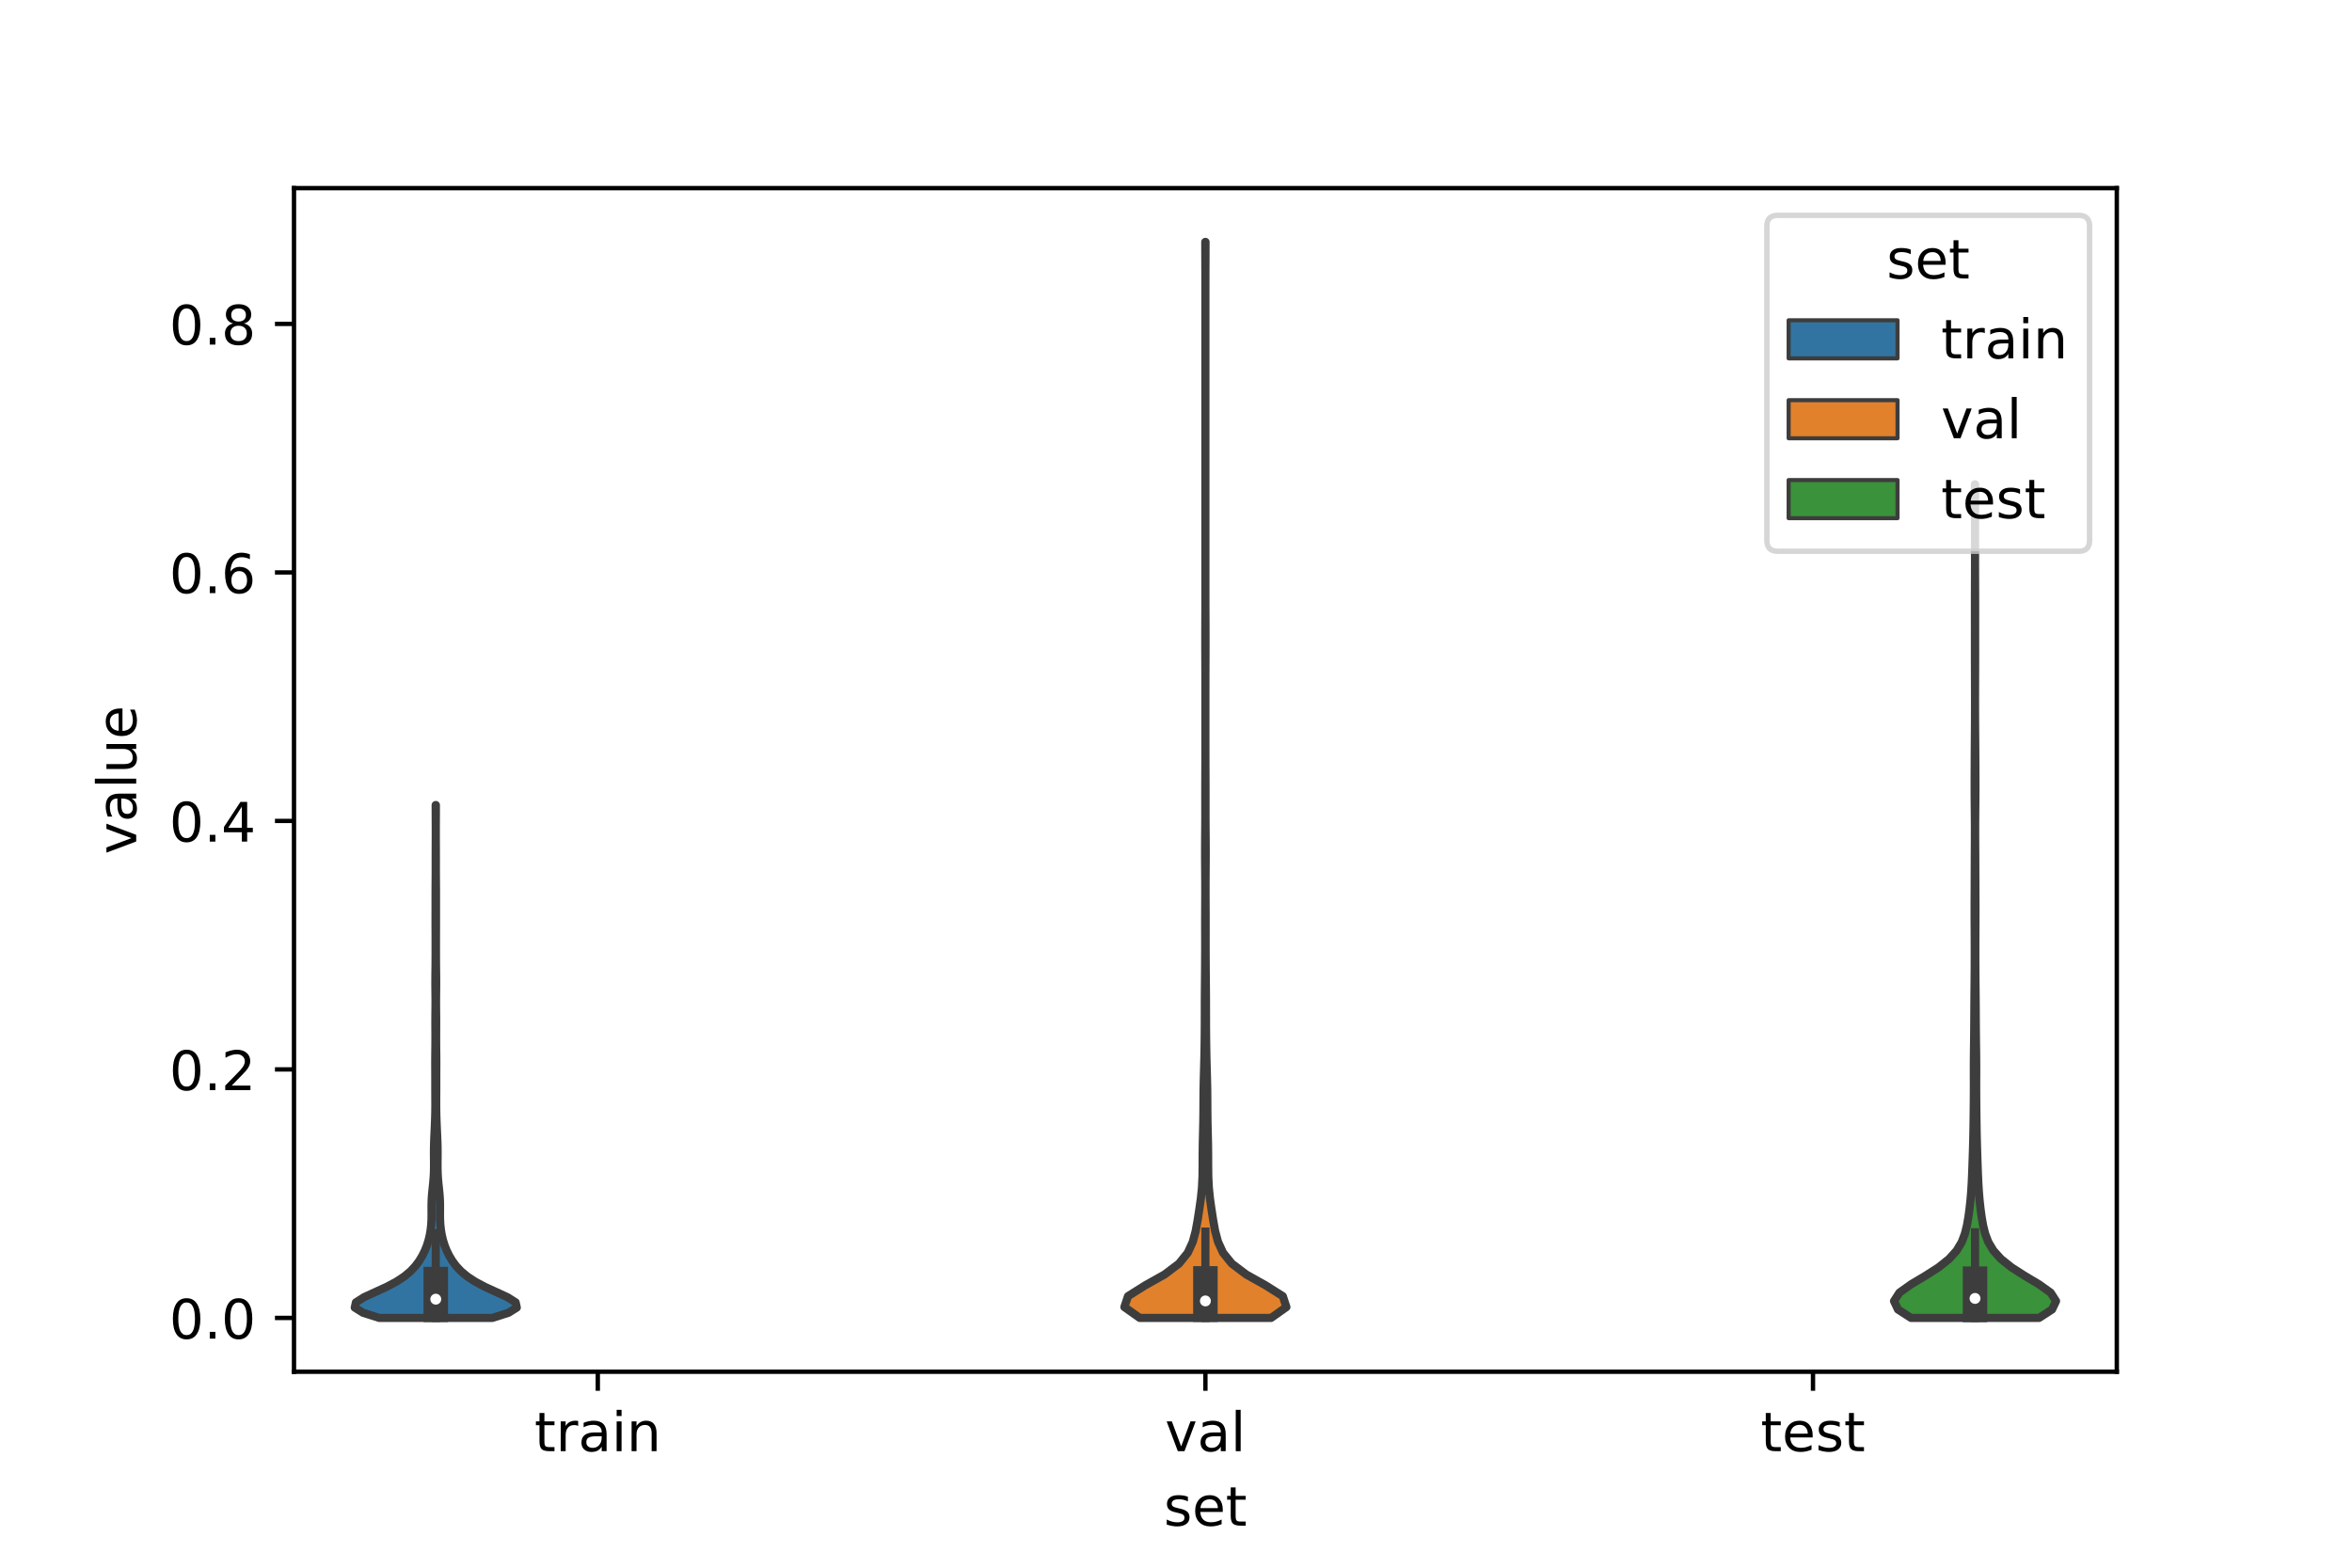 <?xml version="1.0" encoding="utf-8" standalone="no"?>
<!DOCTYPE svg PUBLIC "-//W3C//DTD SVG 1.1//EN"
  "http://www.w3.org/Graphics/SVG/1.1/DTD/svg11.dtd">
<!-- Created with matplotlib (https://matplotlib.org/) -->
<svg height="288pt" version="1.1" viewBox="0 0 432 288" width="432pt" xmlns="http://www.w3.org/2000/svg" xmlns:xlink="http://www.w3.org/1999/xlink">
 <defs>
  <style type="text/css">*{stroke-linecap:butt;stroke-linejoin:round;}</style>
 </defs>
 <g id="figure_1">
  <g id="patch_1">
   <path d="M 0 288 
L 432 288 
L 432 0 
L 0 0 
z
" style="fill:#ffffff;"/>
  </g>
  <g id="axes_1">
   <g id="patch_2">
    <path d="M 54 252 
L 388.8 252 
L 388.8 34.56 
L 54 34.56 
z
" style="fill:#ffffff;"/>
   </g>
   <g id="PolyCollection_1">
    <defs>
     <path d="M 90.428 -45.885 
L 69.652 -45.885 
L 66.668 -46.837 
L 65.16 -47.788 
L 65.373 -48.74 
L 66.869 -49.692 
L 68.941 -50.644 
L 71.016 -51.595 
L 72.808 -52.547 
L 74.255 -53.499 
L 75.395 -54.45 
L 76.289 -55.402 
L 76.997 -56.354 
L 77.569 -57.306 
L 78.037 -58.257 
L 78.416 -59.209 
L 78.713 -60.161 
L 78.937 -61.113 
L 79.097 -62.064 
L 79.2 -63.016 
L 79.252 -63.968 
L 79.263 -64.92 
L 79.256 -65.871 
L 79.258 -66.823 
L 79.291 -67.775 
L 79.361 -68.726 
L 79.458 -69.678 
L 79.558 -70.63 
L 79.64 -71.582 
L 79.693 -72.533 
L 79.716 -73.485 
L 79.716 -74.437 
L 79.706 -75.389 
L 79.702 -76.34 
L 79.711 -77.292 
L 79.737 -78.244 
L 79.775 -79.196 
L 79.819 -80.147 
L 79.862 -81.099 
L 79.901 -82.051 
L 79.932 -83.002 
L 79.952 -83.954 
L 79.961 -84.906 
L 79.96 -85.858 
L 79.955 -86.809 
L 79.951 -87.761 
L 79.951 -88.713 
L 79.952 -89.665 
L 79.95 -90.616 
L 79.946 -91.568 
L 79.942 -92.52 
L 79.944 -93.472 
L 79.952 -94.423 
L 79.963 -95.375 
L 79.972 -96.327 
L 79.975 -97.278 
L 79.973 -98.23 
L 79.968 -99.182 
L 79.965 -100.134 
L 79.968 -101.085 
L 79.977 -102.037 
L 79.987 -102.989 
L 79.992 -103.941 
L 79.987 -104.892 
L 79.976 -105.844 
L 79.967 -106.796 
L 79.965 -107.747 
L 79.972 -108.699 
L 79.983 -109.651 
L 79.994 -110.603 
L 80.001 -111.554 
L 80.004 -112.506 
L 80.006 -113.458 
L 80.007 -114.41 
L 80.006 -115.361 
L 80.004 -116.313 
L 80 -117.265 
L 79.997 -118.217 
L 79.997 -119.168 
L 79.999 -120.12 
L 80.001 -121.072 
L 80.001 -122.023 
L 80 -122.975 
L 80 -123.927 
L 80.004 -124.879 
L 80.011 -125.83 
L 80.018 -126.782 
L 80.023 -127.734 
L 80.024 -128.686 
L 80.023 -129.637 
L 80.023 -130.589 
L 80.025 -131.541 
L 80.028 -132.493 
L 80.032 -133.444 
L 80.036 -134.396 
L 80.037 -135.348 
L 80.035 -136.299 
L 80.031 -137.251 
L 80.026 -138.203 
L 80.023 -139.155 
L 80.022 -140.106 
L 80.058 -140.106 
L 80.058 -140.106 
L 80.057 -139.155 
L 80.054 -138.203 
L 80.049 -137.251 
L 80.045 -136.299 
L 80.043 -135.348 
L 80.044 -134.396 
L 80.047 -133.444 
L 80.052 -132.493 
L 80.055 -131.541 
L 80.057 -130.589 
L 80.057 -129.637 
L 80.056 -128.686 
L 80.057 -127.734 
L 80.062 -126.782 
L 80.069 -125.83 
L 80.076 -124.879 
L 80.08 -123.927 
L 80.08 -122.975 
L 80.079 -122.023 
L 80.079 -121.072 
L 80.081 -120.12 
L 80.083 -119.168 
L 80.083 -118.217 
L 80.08 -117.265 
L 80.076 -116.313 
L 80.074 -115.361 
L 80.073 -114.41 
L 80.074 -113.458 
L 80.076 -112.506 
L 80.079 -111.554 
L 80.086 -110.603 
L 80.097 -109.651 
L 80.108 -108.699 
L 80.115 -107.747 
L 80.113 -106.796 
L 80.104 -105.844 
L 80.093 -104.892 
L 80.088 -103.941 
L 80.093 -102.989 
L 80.103 -102.037 
L 80.112 -101.085 
L 80.115 -100.134 
L 80.112 -99.182 
L 80.107 -98.23 
L 80.105 -97.278 
L 80.108 -96.327 
L 80.117 -95.375 
L 80.128 -94.423 
L 80.136 -93.472 
L 80.138 -92.52 
L 80.134 -91.568 
L 80.13 -90.616 
L 80.128 -89.665 
L 80.129 -88.713 
L 80.129 -87.761 
L 80.125 -86.809 
L 80.12 -85.858 
L 80.119 -84.906 
L 80.128 -83.954 
L 80.148 -83.002 
L 80.179 -82.051 
L 80.218 -81.099 
L 80.261 -80.147 
L 80.305 -79.196 
L 80.343 -78.244 
L 80.369 -77.292 
L 80.378 -76.34 
L 80.374 -75.389 
L 80.364 -74.437 
L 80.364 -73.485 
L 80.387 -72.533 
L 80.44 -71.582 
L 80.522 -70.63 
L 80.622 -69.678 
L 80.719 -68.726 
L 80.789 -67.775 
L 80.822 -66.823 
L 80.824 -65.871 
L 80.817 -64.92 
L 80.828 -63.968 
L 80.88 -63.016 
L 80.983 -62.064 
L 81.143 -61.113 
L 81.367 -60.161 
L 81.664 -59.209 
L 82.043 -58.257 
L 82.511 -57.306 
L 83.083 -56.354 
L 83.791 -55.402 
L 84.685 -54.45 
L 85.825 -53.499 
L 87.272 -52.547 
L 89.064 -51.595 
L 91.139 -50.644 
L 93.211 -49.692 
L 94.707 -48.74 
L 94.92 -47.788 
L 93.412 -46.837 
L 90.428 -45.885 
z
" id="m160f327982" style="stroke:#3d3d3d;stroke-width:1.5;"/>
    </defs>
    <g clip-path="url(#p0ba0ae73ec)">
     <use style="fill:#3274a1;stroke:#3d3d3d;stroke-width:1.5;" x="0" xlink:href="#m160f327982" y="288"/>
    </g>
   </g>
   <g id="PolyCollection_2">
    <defs>
     <path d="M 233.462 -45.884 
L 209.338 -45.884 
L 206.52 -47.88 
L 207.18 -49.877 
L 210.351 -51.874 
L 213.908 -53.87 
L 216.553 -55.867 
L 218.164 -57.864 
L 219.081 -59.86 
L 219.616 -61.857 
L 219.975 -63.854 
L 220.284 -65.851 
L 220.566 -67.847 
L 220.77 -69.844 
L 220.868 -71.841 
L 220.892 -73.837 
L 220.896 -75.834 
L 220.919 -77.831 
L 220.965 -79.827 
L 221.012 -81.824 
L 221.037 -83.821 
L 221.045 -85.818 
L 221.062 -87.814 
L 221.105 -89.811 
L 221.161 -91.808 
L 221.212 -93.804 
L 221.249 -95.801 
L 221.274 -97.798 
L 221.288 -99.794 
L 221.291 -101.791 
L 221.293 -103.788 
L 221.304 -105.784 
L 221.322 -107.781 
L 221.339 -109.778 
L 221.351 -111.775 
L 221.358 -113.771 
L 221.358 -115.768 
L 221.355 -117.765 
L 221.356 -119.761 
L 221.365 -121.758 
L 221.373 -123.755 
L 221.372 -125.751 
L 221.36 -127.748 
L 221.346 -129.745 
L 221.342 -131.741 
L 221.351 -133.738 
L 221.368 -135.735 
L 221.379 -137.732 
L 221.38 -139.728 
L 221.377 -141.725 
L 221.379 -143.722 
L 221.387 -145.718 
L 221.394 -147.715 
L 221.398 -149.712 
L 221.4 -151.708 
L 221.4 -153.705 
L 221.4 -155.702 
L 221.4 -157.699 
L 221.4 -159.695 
L 221.399 -161.692 
L 221.397 -163.689 
L 221.392 -165.685 
L 221.384 -167.682 
L 221.378 -169.679 
L 221.379 -171.675 
L 221.386 -173.672 
L 221.394 -175.669 
L 221.398 -177.665 
L 221.4 -179.662 
L 221.4 -181.659 
L 221.4 -183.656 
L 221.4 -185.652 
L 221.4 -187.649 
L 221.4 -189.646 
L 221.4 -191.642 
L 221.4 -193.639 
L 221.4 -195.636 
L 221.4 -197.632 
L 221.4 -199.629 
L 221.4 -201.626 
L 221.4 -203.622 
L 221.4 -205.619 
L 221.4 -207.616 
L 221.4 -209.613 
L 221.4 -211.609 
L 221.4 -213.606 
L 221.4 -215.603 
L 221.4 -217.599 
L 221.4 -219.596 
L 221.4 -221.593 
L 221.4 -223.589 
L 221.4 -225.586 
L 221.4 -227.583 
L 221.4 -229.58 
L 221.4 -231.576 
L 221.4 -233.573 
L 221.399 -235.57 
L 221.396 -237.566 
L 221.389 -239.563 
L 221.381 -241.56 
L 221.378 -243.556 
L 221.422 -243.556 
L 221.422 -243.556 
L 221.419 -241.56 
L 221.411 -239.563 
L 221.404 -237.566 
L 221.401 -235.57 
L 221.4 -233.573 
L 221.4 -231.576 
L 221.4 -229.58 
L 221.4 -227.583 
L 221.4 -225.586 
L 221.4 -223.589 
L 221.4 -221.593 
L 221.4 -219.596 
L 221.4 -217.599 
L 221.4 -215.603 
L 221.4 -213.606 
L 221.4 -211.609 
L 221.4 -209.613 
L 221.4 -207.616 
L 221.4 -205.619 
L 221.4 -203.622 
L 221.4 -201.626 
L 221.4 -199.629 
L 221.4 -197.632 
L 221.4 -195.636 
L 221.4 -193.639 
L 221.4 -191.642 
L 221.4 -189.646 
L 221.4 -187.649 
L 221.4 -185.652 
L 221.4 -183.656 
L 221.4 -181.659 
L 221.4 -179.662 
L 221.402 -177.665 
L 221.406 -175.669 
L 221.414 -173.672 
L 221.421 -171.675 
L 221.422 -169.679 
L 221.416 -167.682 
L 221.408 -165.685 
L 221.403 -163.689 
L 221.401 -161.692 
L 221.4 -159.695 
L 221.4 -157.699 
L 221.4 -155.702 
L 221.4 -153.705 
L 221.4 -151.708 
L 221.402 -149.712 
L 221.406 -147.715 
L 221.413 -145.718 
L 221.421 -143.722 
L 221.423 -141.725 
L 221.42 -139.728 
L 221.421 -137.732 
L 221.432 -135.735 
L 221.449 -133.738 
L 221.458 -131.741 
L 221.454 -129.745 
L 221.44 -127.748 
L 221.428 -125.751 
L 221.427 -123.755 
L 221.435 -121.758 
L 221.444 -119.761 
L 221.445 -117.765 
L 221.442 -115.768 
L 221.442 -113.771 
L 221.449 -111.775 
L 221.461 -109.778 
L 221.478 -107.781 
L 221.496 -105.784 
L 221.507 -103.788 
L 221.509 -101.791 
L 221.512 -99.794 
L 221.526 -97.798 
L 221.551 -95.801 
L 221.588 -93.804 
L 221.639 -91.808 
L 221.695 -89.811 
L 221.738 -87.814 
L 221.755 -85.818 
L 221.763 -83.821 
L 221.788 -81.824 
L 221.835 -79.827 
L 221.881 -77.831 
L 221.904 -75.834 
L 221.908 -73.837 
L 221.932 -71.841 
L 222.03 -69.844 
L 222.234 -67.847 
L 222.516 -65.851 
L 222.825 -63.854 
L 223.184 -61.857 
L 223.719 -59.86 
L 224.636 -57.864 
L 226.247 -55.867 
L 228.892 -53.87 
L 232.449 -51.874 
L 235.62 -49.877 
L 236.28 -47.88 
L 233.462 -45.884 
z
" id="m9409fde050" style="stroke:#3d3d3d;stroke-width:1.5;"/>
    </defs>
    <g clip-path="url(#p0ba0ae73ec)">
     <use style="fill:#e1812c;stroke:#3d3d3d;stroke-width:1.5;" x="0" xlink:href="#m9409fde050" y="288"/>
    </g>
   </g>
   <g id="PolyCollection_3">
    <defs>
     <path d="M 374.518 -45.885 
L 351.002 -45.885 
L 348.613 -47.432 
L 347.88 -48.979 
L 348.869 -50.526 
L 351.039 -52.072 
L 353.635 -53.619 
L 356.055 -55.166 
L 357.993 -56.713 
L 359.387 -58.26 
L 360.312 -59.807 
L 360.899 -61.354 
L 361.279 -62.901 
L 361.548 -64.448 
L 361.757 -65.995 
L 361.925 -67.542 
L 362.055 -69.089 
L 362.15 -70.635 
L 362.22 -72.182 
L 362.278 -73.729 
L 362.331 -75.276 
L 362.381 -76.823 
L 362.424 -78.37 
L 362.459 -79.917 
L 362.485 -81.464 
L 362.506 -83.011 
L 362.524 -84.558 
L 362.538 -86.105 
L 362.546 -87.652 
L 362.546 -89.198 
L 362.542 -90.745 
L 362.542 -92.292 
L 362.551 -93.839 
L 362.569 -95.386 
L 362.59 -96.933 
L 362.607 -98.48 
L 362.619 -100.027 
L 362.628 -101.574 
L 362.637 -103.121 
L 362.649 -104.668 
L 362.664 -106.215 
L 362.68 -107.761 
L 362.692 -109.308 
L 362.7 -110.855 
L 362.704 -112.402 
L 362.704 -113.949 
L 362.701 -115.496 
L 362.695 -117.043 
L 362.687 -118.59 
L 362.682 -120.137 
L 362.682 -121.684 
L 362.688 -123.231 
L 362.695 -124.777 
L 362.701 -126.324 
L 362.706 -127.871 
L 362.711 -129.418 
L 362.717 -130.965 
L 362.725 -132.512 
L 362.732 -134.059 
L 362.735 -135.606 
L 362.73 -137.153 
L 362.719 -138.7 
L 362.704 -140.247 
L 362.693 -141.794 
L 362.688 -143.34 
L 362.69 -144.887 
L 362.695 -146.434 
L 362.701 -147.981 
L 362.708 -149.528 
L 362.719 -151.075 
L 362.731 -152.622 
L 362.743 -154.169 
L 362.751 -155.716 
L 362.756 -157.263 
L 362.758 -158.81 
L 362.757 -160.357 
L 362.754 -161.903 
L 362.749 -163.45 
L 362.744 -164.997 
L 362.739 -166.544 
L 362.738 -168.091 
L 362.739 -169.638 
L 362.74 -171.185 
L 362.741 -172.732 
L 362.739 -174.279 
L 362.738 -175.826 
L 362.738 -177.373 
L 362.742 -178.92 
L 362.747 -180.466 
L 362.753 -182.013 
L 362.756 -183.56 
L 362.759 -185.107 
L 362.759 -186.654 
L 362.76 -188.201 
L 362.759 -189.748 
L 362.758 -191.295 
L 362.755 -192.842 
L 362.751 -194.389 
L 362.745 -195.936 
L 362.741 -197.483 
L 362.739 -199.029 
L 362.781 -199.029 
L 362.781 -199.029 
L 362.779 -197.483 
L 362.775 -195.936 
L 362.769 -194.389 
L 362.765 -192.842 
L 362.762 -191.295 
L 362.761 -189.748 
L 362.76 -188.201 
L 362.761 -186.654 
L 362.761 -185.107 
L 362.764 -183.56 
L 362.767 -182.013 
L 362.773 -180.466 
L 362.778 -178.92 
L 362.782 -177.373 
L 362.782 -175.826 
L 362.781 -174.279 
L 362.779 -172.732 
L 362.78 -171.185 
L 362.781 -169.638 
L 362.782 -168.091 
L 362.781 -166.544 
L 362.776 -164.997 
L 362.771 -163.45 
L 362.766 -161.903 
L 362.763 -160.357 
L 362.762 -158.81 
L 362.764 -157.263 
L 362.769 -155.716 
L 362.777 -154.169 
L 362.789 -152.622 
L 362.801 -151.075 
L 362.812 -149.528 
L 362.819 -147.981 
L 362.825 -146.434 
L 362.83 -144.887 
L 362.832 -143.34 
L 362.827 -141.794 
L 362.816 -140.247 
L 362.801 -138.7 
L 362.79 -137.153 
L 362.785 -135.606 
L 362.788 -134.059 
L 362.795 -132.512 
L 362.803 -130.965 
L 362.809 -129.418 
L 362.814 -127.871 
L 362.819 -126.324 
L 362.825 -124.777 
L 362.832 -123.231 
L 362.838 -121.684 
L 362.838 -120.137 
L 362.833 -118.59 
L 362.825 -117.043 
L 362.819 -115.496 
L 362.816 -113.949 
L 362.816 -112.402 
L 362.82 -110.855 
L 362.828 -109.308 
L 362.84 -107.761 
L 362.856 -106.215 
L 362.871 -104.668 
L 362.883 -103.121 
L 362.892 -101.574 
L 362.901 -100.027 
L 362.913 -98.48 
L 362.93 -96.933 
L 362.951 -95.386 
L 362.969 -93.839 
L 362.978 -92.292 
L 362.978 -90.745 
L 362.974 -89.198 
L 362.974 -87.652 
L 362.982 -86.105 
L 362.996 -84.558 
L 363.014 -83.011 
L 363.035 -81.464 
L 363.061 -79.917 
L 363.096 -78.37 
L 363.139 -76.823 
L 363.189 -75.276 
L 363.242 -73.729 
L 363.3 -72.182 
L 363.37 -70.635 
L 363.465 -69.089 
L 363.595 -67.542 
L 363.763 -65.995 
L 363.972 -64.448 
L 364.241 -62.901 
L 364.621 -61.354 
L 365.208 -59.807 
L 366.133 -58.26 
L 367.527 -56.713 
L 369.465 -55.166 
L 371.885 -53.619 
L 374.481 -52.072 
L 376.651 -50.526 
L 377.64 -48.979 
L 376.907 -47.432 
L 374.518 -45.885 
z
" id="m10ad03c2c2" style="stroke:#3d3d3d;stroke-width:1.5;"/>
    </defs>
    <g clip-path="url(#p0ba0ae73ec)">
     <use style="fill:#3a923a;stroke:#3d3d3d;stroke-width:1.5;" x="0" xlink:href="#m10ad03c2c2" y="288"/>
    </g>
   </g>
   <g id="patch_3">
    <path clip-path="url(#p0ba0ae73ec)" d="M 109.8 242.117 
L 109.8 242.117 
L 109.8 242.117 
L 109.8 242.117 
z
" style="fill:#3274a1;stroke:#3d3d3d;stroke-linejoin:miter;stroke-width:0.75;"/>
   </g>
   <g id="patch_4">
    <path clip-path="url(#p0ba0ae73ec)" d="M 109.8 242.117 
L 109.8 242.117 
L 109.8 242.117 
L 109.8 242.117 
z
" style="fill:#e1812c;stroke:#3d3d3d;stroke-linejoin:miter;stroke-width:0.75;"/>
   </g>
   <g id="patch_5">
    <path clip-path="url(#p0ba0ae73ec)" d="M 109.8 242.117 
L 109.8 242.117 
L 109.8 242.117 
L 109.8 242.117 
z
" style="fill:#3a923a;stroke:#3d3d3d;stroke-linejoin:miter;stroke-width:0.75;"/>
   </g>
   <g id="matplotlib.axis_1">
    <g id="xtick_1">
     <g id="line2d_1">
      <defs>
       <path d="M 0 0 
L 0 3.5 
" id="m81f1e28711" style="stroke:#000000;stroke-width:0.8;"/>
      </defs>
      <g>
       <use style="stroke:#000000;stroke-width:0.8;" x="109.8" xlink:href="#m81f1e28711" y="252"/>
      </g>
     </g>
     <g id="text_1">
      <!-- train -->
      <g transform="translate(98.162 266.598)scale(0.1 -0.1)">
       <defs>
        <path d="M 18.312 70.219 
L 18.312 54.688 
L 36.812 54.688 
L 36.812 47.703 
L 18.312 47.703 
L 18.312 18.016 
Q 18.312 11.328 20.141 9.422 
Q 21.969 7.516 27.594 7.516 
L 36.812 7.516 
L 36.812 0 
L 27.594 0 
Q 17.188 0 13.234 3.875 
Q 9.281 7.766 9.281 18.016 
L 9.281 47.703 
L 2.688 47.703 
L 2.688 54.688 
L 9.281 54.688 
L 9.281 70.219 
z
" id="DejaVuSans-116"/>
        <path d="M 41.109 46.297 
Q 39.594 47.172 37.812 47.578 
Q 36.031 48 33.891 48 
Q 26.266 48 22.188 43.047 
Q 18.109 38.094 18.109 28.812 
L 18.109 0 
L 9.078 0 
L 9.078 54.688 
L 18.109 54.688 
L 18.109 46.188 
Q 20.953 51.172 25.484 53.578 
Q 30.031 56 36.531 56 
Q 37.453 56 38.578 55.875 
Q 39.703 55.766 41.062 55.516 
z
" id="DejaVuSans-114"/>
        <path d="M 34.281 27.484 
Q 23.391 27.484 19.188 25 
Q 14.984 22.516 14.984 16.5 
Q 14.984 11.719 18.141 8.906 
Q 21.297 6.109 26.703 6.109 
Q 34.188 6.109 38.703 11.406 
Q 43.219 16.703 43.219 25.484 
L 43.219 27.484 
z
M 52.203 31.203 
L 52.203 0 
L 43.219 0 
L 43.219 8.297 
Q 40.141 3.328 35.547 0.953 
Q 30.953 -1.422 24.312 -1.422 
Q 15.922 -1.422 10.953 3.297 
Q 6 8.016 6 15.922 
Q 6 25.141 12.172 29.828 
Q 18.359 34.516 30.609 34.516 
L 43.219 34.516 
L 43.219 35.406 
Q 43.219 41.609 39.141 45 
Q 35.062 48.391 27.688 48.391 
Q 23 48.391 18.547 47.266 
Q 14.109 46.141 10.016 43.891 
L 10.016 52.203 
Q 14.938 54.109 19.578 55.047 
Q 24.219 56 28.609 56 
Q 40.484 56 46.344 49.844 
Q 52.203 43.703 52.203 31.203 
z
" id="DejaVuSans-97"/>
        <path d="M 9.422 54.688 
L 18.406 54.688 
L 18.406 0 
L 9.422 0 
z
M 9.422 75.984 
L 18.406 75.984 
L 18.406 64.594 
L 9.422 64.594 
z
" id="DejaVuSans-105"/>
        <path d="M 54.891 33.016 
L 54.891 0 
L 45.906 0 
L 45.906 32.719 
Q 45.906 40.484 42.875 44.328 
Q 39.844 48.188 33.797 48.188 
Q 26.516 48.188 22.312 43.547 
Q 18.109 38.922 18.109 30.906 
L 18.109 0 
L 9.078 0 
L 9.078 54.688 
L 18.109 54.688 
L 18.109 46.188 
Q 21.344 51.125 25.703 53.562 
Q 30.078 56 35.797 56 
Q 45.219 56 50.047 50.172 
Q 54.891 44.344 54.891 33.016 
z
" id="DejaVuSans-110"/>
       </defs>
       <use xlink:href="#DejaVuSans-116"/>
       <use x="39.209" xlink:href="#DejaVuSans-114"/>
       <use x="80.322" xlink:href="#DejaVuSans-97"/>
       <use x="141.602" xlink:href="#DejaVuSans-105"/>
       <use x="169.385" xlink:href="#DejaVuSans-110"/>
      </g>
     </g>
    </g>
    <g id="xtick_2">
     <g id="line2d_2">
      <g>
       <use style="stroke:#000000;stroke-width:0.8;" x="221.4" xlink:href="#m81f1e28711" y="252"/>
      </g>
     </g>
     <g id="text_2">
      <!-- val -->
      <g transform="translate(213.988 266.598)scale(0.1 -0.1)">
       <defs>
        <path d="M 2.984 54.688 
L 12.5 54.688 
L 29.594 8.797 
L 46.688 54.688 
L 56.203 54.688 
L 35.688 0 
L 23.484 0 
z
" id="DejaVuSans-118"/>
        <path d="M 9.422 75.984 
L 18.406 75.984 
L 18.406 0 
L 9.422 0 
z
" id="DejaVuSans-108"/>
       </defs>
       <use xlink:href="#DejaVuSans-118"/>
       <use x="59.18" xlink:href="#DejaVuSans-97"/>
       <use x="120.459" xlink:href="#DejaVuSans-108"/>
      </g>
     </g>
    </g>
    <g id="xtick_3">
     <g id="line2d_3">
      <g>
       <use style="stroke:#000000;stroke-width:0.8;" x="333" xlink:href="#m81f1e28711" y="252"/>
      </g>
     </g>
     <g id="text_3">
      <!-- test -->
      <g transform="translate(323.398 266.598)scale(0.1 -0.1)">
       <defs>
        <path d="M 56.203 29.594 
L 56.203 25.203 
L 14.891 25.203 
Q 15.484 15.922 20.484 11.062 
Q 25.484 6.203 34.422 6.203 
Q 39.594 6.203 44.453 7.469 
Q 49.312 8.734 54.109 11.281 
L 54.109 2.781 
Q 49.266 0.734 44.188 -0.344 
Q 39.109 -1.422 33.891 -1.422 
Q 20.797 -1.422 13.156 6.188 
Q 5.516 13.812 5.516 26.812 
Q 5.516 40.234 12.766 48.109 
Q 20.016 56 32.328 56 
Q 43.359 56 49.781 48.891 
Q 56.203 41.797 56.203 29.594 
z
M 47.219 32.234 
Q 47.125 39.594 43.094 43.984 
Q 39.062 48.391 32.422 48.391 
Q 24.906 48.391 20.391 44.141 
Q 15.875 39.891 15.188 32.172 
z
" id="DejaVuSans-101"/>
        <path d="M 44.281 53.078 
L 44.281 44.578 
Q 40.484 46.531 36.375 47.5 
Q 32.281 48.484 27.875 48.484 
Q 21.188 48.484 17.844 46.438 
Q 14.5 44.391 14.5 40.281 
Q 14.5 37.156 16.891 35.375 
Q 19.281 33.594 26.516 31.984 
L 29.594 31.297 
Q 39.156 29.25 43.188 25.516 
Q 47.219 21.781 47.219 15.094 
Q 47.219 7.469 41.188 3.016 
Q 35.156 -1.422 24.609 -1.422 
Q 20.219 -1.422 15.453 -0.562 
Q 10.688 0.297 5.422 2 
L 5.422 11.281 
Q 10.406 8.688 15.234 7.391 
Q 20.062 6.109 24.812 6.109 
Q 31.156 6.109 34.562 8.281 
Q 37.984 10.453 37.984 14.406 
Q 37.984 18.062 35.516 20.016 
Q 33.062 21.969 24.703 23.781 
L 21.578 24.516 
Q 13.234 26.266 9.516 29.906 
Q 5.812 33.547 5.812 39.891 
Q 5.812 47.609 11.281 51.797 
Q 16.75 56 26.812 56 
Q 31.781 56 36.172 55.266 
Q 40.578 54.547 44.281 53.078 
z
" id="DejaVuSans-115"/>
       </defs>
       <use xlink:href="#DejaVuSans-116"/>
       <use x="39.209" xlink:href="#DejaVuSans-101"/>
       <use x="100.732" xlink:href="#DejaVuSans-115"/>
       <use x="152.832" xlink:href="#DejaVuSans-116"/>
      </g>
     </g>
    </g>
    <g id="text_4">
     <!-- set -->
     <g transform="translate(213.759 280.277)scale(0.1 -0.1)">
      <use xlink:href="#DejaVuSans-115"/>
      <use x="52.1" xlink:href="#DejaVuSans-101"/>
      <use x="113.623" xlink:href="#DejaVuSans-116"/>
     </g>
    </g>
   </g>
   <g id="matplotlib.axis_2">
    <g id="ytick_1">
     <g id="line2d_4">
      <defs>
       <path d="M 0 0 
L -3.5 0 
" id="mf0c013ba9c" style="stroke:#000000;stroke-width:0.8;"/>
      </defs>
      <g>
       <use style="stroke:#000000;stroke-width:0.8;" x="54" xlink:href="#mf0c013ba9c" y="242.117"/>
      </g>
     </g>
     <g id="text_5">
      <!-- 0.0 -->
      <g transform="translate(31.097 245.916)scale(0.1 -0.1)">
       <defs>
        <path d="M 31.781 66.406 
Q 24.172 66.406 20.328 58.906 
Q 16.5 51.422 16.5 36.375 
Q 16.5 21.391 20.328 13.891 
Q 24.172 6.391 31.781 6.391 
Q 39.453 6.391 43.281 13.891 
Q 47.125 21.391 47.125 36.375 
Q 47.125 51.422 43.281 58.906 
Q 39.453 66.406 31.781 66.406 
z
M 31.781 74.219 
Q 44.047 74.219 50.516 64.516 
Q 56.984 54.828 56.984 36.375 
Q 56.984 17.969 50.516 8.266 
Q 44.047 -1.422 31.781 -1.422 
Q 19.531 -1.422 13.062 8.266 
Q 6.594 17.969 6.594 36.375 
Q 6.594 54.828 13.062 64.516 
Q 19.531 74.219 31.781 74.219 
z
" id="DejaVuSans-48"/>
        <path d="M 10.688 12.406 
L 21 12.406 
L 21 0 
L 10.688 0 
z
" id="DejaVuSans-46"/>
       </defs>
       <use xlink:href="#DejaVuSans-48"/>
       <use x="63.623" xlink:href="#DejaVuSans-46"/>
       <use x="95.41" xlink:href="#DejaVuSans-48"/>
      </g>
     </g>
    </g>
    <g id="ytick_2">
     <g id="line2d_5">
      <g>
       <use style="stroke:#000000;stroke-width:0.8;" x="54" xlink:href="#mf0c013ba9c" y="196.464"/>
      </g>
     </g>
     <g id="text_6">
      <!-- 0.2 -->
      <g transform="translate(31.097 200.263)scale(0.1 -0.1)">
       <defs>
        <path d="M 19.188 8.297 
L 53.609 8.297 
L 53.609 0 
L 7.328 0 
L 7.328 8.297 
Q 12.938 14.109 22.625 23.891 
Q 32.328 33.688 34.812 36.531 
Q 39.547 41.844 41.422 45.531 
Q 43.312 49.219 43.312 52.781 
Q 43.312 58.594 39.234 62.25 
Q 35.156 65.922 28.609 65.922 
Q 23.969 65.922 18.812 64.312 
Q 13.672 62.703 7.812 59.422 
L 7.812 69.391 
Q 13.766 71.781 18.938 73 
Q 24.125 74.219 28.422 74.219 
Q 39.75 74.219 46.484 68.547 
Q 53.219 62.891 53.219 53.422 
Q 53.219 48.922 51.531 44.891 
Q 49.859 40.875 45.406 35.406 
Q 44.188 33.984 37.641 27.219 
Q 31.109 20.453 19.188 8.297 
z
" id="DejaVuSans-50"/>
       </defs>
       <use xlink:href="#DejaVuSans-48"/>
       <use x="63.623" xlink:href="#DejaVuSans-46"/>
       <use x="95.41" xlink:href="#DejaVuSans-50"/>
      </g>
     </g>
    </g>
    <g id="ytick_3">
     <g id="line2d_6">
      <g>
       <use style="stroke:#000000;stroke-width:0.8;" x="54" xlink:href="#mf0c013ba9c" y="150.811"/>
      </g>
     </g>
     <g id="text_7">
      <!-- 0.4 -->
      <g transform="translate(31.097 154.611)scale(0.1 -0.1)">
       <defs>
        <path d="M 37.797 64.312 
L 12.891 25.391 
L 37.797 25.391 
z
M 35.203 72.906 
L 47.609 72.906 
L 47.609 25.391 
L 58.016 25.391 
L 58.016 17.188 
L 47.609 17.188 
L 47.609 0 
L 37.797 0 
L 37.797 17.188 
L 4.891 17.188 
L 4.891 26.703 
z
" id="DejaVuSans-52"/>
       </defs>
       <use xlink:href="#DejaVuSans-48"/>
       <use x="63.623" xlink:href="#DejaVuSans-46"/>
       <use x="95.41" xlink:href="#DejaVuSans-52"/>
      </g>
     </g>
    </g>
    <g id="ytick_4">
     <g id="line2d_7">
      <g>
       <use style="stroke:#000000;stroke-width:0.8;" x="54" xlink:href="#mf0c013ba9c" y="105.159"/>
      </g>
     </g>
     <g id="text_8">
      <!-- 0.6 -->
      <g transform="translate(31.097 108.958)scale(0.1 -0.1)">
       <defs>
        <path d="M 33.016 40.375 
Q 26.375 40.375 22.484 35.828 
Q 18.609 31.297 18.609 23.391 
Q 18.609 15.531 22.484 10.953 
Q 26.375 6.391 33.016 6.391 
Q 39.656 6.391 43.531 10.953 
Q 47.406 15.531 47.406 23.391 
Q 47.406 31.297 43.531 35.828 
Q 39.656 40.375 33.016 40.375 
z
M 52.594 71.297 
L 52.594 62.312 
Q 48.875 64.062 45.094 64.984 
Q 41.312 65.922 37.594 65.922 
Q 27.828 65.922 22.672 59.328 
Q 17.531 52.734 16.797 39.406 
Q 19.672 43.656 24.016 45.922 
Q 28.375 48.188 33.594 48.188 
Q 44.578 48.188 50.953 41.516 
Q 57.328 34.859 57.328 23.391 
Q 57.328 12.156 50.688 5.359 
Q 44.047 -1.422 33.016 -1.422 
Q 20.359 -1.422 13.672 8.266 
Q 6.984 17.969 6.984 36.375 
Q 6.984 53.656 15.188 63.938 
Q 23.391 74.219 37.203 74.219 
Q 40.922 74.219 44.703 73.484 
Q 48.484 72.75 52.594 71.297 
z
" id="DejaVuSans-54"/>
       </defs>
       <use xlink:href="#DejaVuSans-48"/>
       <use x="63.623" xlink:href="#DejaVuSans-46"/>
       <use x="95.41" xlink:href="#DejaVuSans-54"/>
      </g>
     </g>
    </g>
    <g id="ytick_5">
     <g id="line2d_8">
      <g>
       <use style="stroke:#000000;stroke-width:0.8;" x="54" xlink:href="#mf0c013ba9c" y="59.506"/>
      </g>
     </g>
     <g id="text_9">
      <!-- 0.8 -->
      <g transform="translate(31.097 63.305)scale(0.1 -0.1)">
       <defs>
        <path d="M 31.781 34.625 
Q 24.75 34.625 20.719 30.859 
Q 16.703 27.094 16.703 20.516 
Q 16.703 13.922 20.719 10.156 
Q 24.75 6.391 31.781 6.391 
Q 38.812 6.391 42.859 10.172 
Q 46.922 13.969 46.922 20.516 
Q 46.922 27.094 42.891 30.859 
Q 38.875 34.625 31.781 34.625 
z
M 21.922 38.812 
Q 15.578 40.375 12.031 44.719 
Q 8.5 49.078 8.5 55.328 
Q 8.5 64.062 14.719 69.141 
Q 20.953 74.219 31.781 74.219 
Q 42.672 74.219 48.875 69.141 
Q 55.078 64.062 55.078 55.328 
Q 55.078 49.078 51.531 44.719 
Q 48 40.375 41.703 38.812 
Q 48.828 37.156 52.797 32.312 
Q 56.781 27.484 56.781 20.516 
Q 56.781 9.906 50.312 4.234 
Q 43.844 -1.422 31.781 -1.422 
Q 19.734 -1.422 13.25 4.234 
Q 6.781 9.906 6.781 20.516 
Q 6.781 27.484 10.781 32.312 
Q 14.797 37.156 21.922 38.812 
z
M 18.312 54.391 
Q 18.312 48.734 21.844 45.562 
Q 25.391 42.391 31.781 42.391 
Q 38.141 42.391 41.719 45.562 
Q 45.312 48.734 45.312 54.391 
Q 45.312 60.062 41.719 63.234 
Q 38.141 66.406 31.781 66.406 
Q 25.391 66.406 21.844 63.234 
Q 18.312 60.062 18.312 54.391 
z
" id="DejaVuSans-56"/>
       </defs>
       <use xlink:href="#DejaVuSans-48"/>
       <use x="63.623" xlink:href="#DejaVuSans-46"/>
       <use x="95.41" xlink:href="#DejaVuSans-56"/>
      </g>
     </g>
    </g>
    <g id="text_10">
     <!-- value -->
     <g transform="translate(25.017 156.938)rotate(-90)scale(0.1 -0.1)">
      <defs>
       <path d="M 8.5 21.578 
L 8.5 54.688 
L 17.484 54.688 
L 17.484 21.922 
Q 17.484 14.156 20.5 10.266 
Q 23.531 6.391 29.594 6.391 
Q 36.859 6.391 41.078 11.031 
Q 45.312 15.672 45.312 23.688 
L 45.312 54.688 
L 54.297 54.688 
L 54.297 0 
L 45.312 0 
L 45.312 8.406 
Q 42.047 3.422 37.719 1 
Q 33.406 -1.422 27.688 -1.422 
Q 18.266 -1.422 13.375 4.438 
Q 8.5 10.297 8.5 21.578 
z
M 31.109 56 
z
" id="DejaVuSans-117"/>
      </defs>
      <use xlink:href="#DejaVuSans-118"/>
      <use x="59.18" xlink:href="#DejaVuSans-97"/>
      <use x="120.459" xlink:href="#DejaVuSans-108"/>
      <use x="148.242" xlink:href="#DejaVuSans-117"/>
      <use x="211.621" xlink:href="#DejaVuSans-101"/>
     </g>
    </g>
   </g>
   <g id="line2d_9">
    <path clip-path="url(#p0ba0ae73ec)" d="M 80.04 242.115 
L 80.04 226.528 
" style="fill:none;stroke:#3d3d3d;stroke-linecap:square;stroke-width:1.5;"/>
   </g>
   <g id="line2d_10">
    <path clip-path="url(#p0ba0ae73ec)" d="M 80.04 240.623 
L 80.04 234.981 
" style="fill:none;stroke:#3d3d3d;stroke-linecap:square;stroke-width:4.5;"/>
   </g>
   <g id="line2d_11">
    <path clip-path="url(#p0ba0ae73ec)" d="M 221.4 242.116 
L 221.4 226.254 
" style="fill:none;stroke:#3d3d3d;stroke-linecap:square;stroke-width:1.5;"/>
   </g>
   <g id="line2d_12">
    <path clip-path="url(#p0ba0ae73ec)" d="M 221.4 240.605 
L 221.4 234.855 
" style="fill:none;stroke:#3d3d3d;stroke-linecap:square;stroke-width:4.5;"/>
   </g>
   <g id="line2d_13">
    <path clip-path="url(#p0ba0ae73ec)" d="M 362.76 242.115 
L 362.76 226.386 
" style="fill:none;stroke:#3d3d3d;stroke-linecap:square;stroke-width:1.5;"/>
   </g>
   <g id="line2d_14">
    <path clip-path="url(#p0ba0ae73ec)" d="M 362.76 240.644 
L 362.76 234.91 
" style="fill:none;stroke:#3d3d3d;stroke-linecap:square;stroke-width:4.5;"/>
   </g>
   <g id="patch_6">
    <path d="M 54 252 
L 54 34.56 
" style="fill:none;stroke:#000000;stroke-linecap:square;stroke-linejoin:miter;stroke-width:0.8;"/>
   </g>
   <g id="patch_7">
    <path d="M 388.8 252 
L 388.8 34.56 
" style="fill:none;stroke:#000000;stroke-linecap:square;stroke-linejoin:miter;stroke-width:0.8;"/>
   </g>
   <g id="patch_8">
    <path d="M 54 252 
L 388.8 252 
" style="fill:none;stroke:#000000;stroke-linecap:square;stroke-linejoin:miter;stroke-width:0.8;"/>
   </g>
   <g id="patch_9">
    <path d="M 54 34.56 
L 388.8 34.56 
" style="fill:none;stroke:#000000;stroke-linecap:square;stroke-linejoin:miter;stroke-width:0.8;"/>
   </g>
   <g id="PathCollection_1">
    <defs>
     <path d="M 0 1.5 
C 0.398 1.5 0.779 1.342 1.061 1.061 
C 1.342 0.779 1.5 0.398 1.5 0 
C 1.5 -0.398 1.342 -0.779 1.061 -1.061 
C 0.779 -1.342 0.398 -1.5 0 -1.5 
C -0.398 -1.5 -0.779 -1.342 -1.061 -1.061 
C -1.342 -0.779 -1.5 -0.398 -1.5 0 
C -1.5 0.398 -1.342 0.779 -1.061 1.061 
C -0.779 1.342 -0.398 1.5 0 1.5 
z
" id="m7dee7b57a2" style="stroke:#3d3d3d;"/>
    </defs>
    <g clip-path="url(#p0ba0ae73ec)">
     <use style="fill:#ffffff;stroke:#3d3d3d;" x="80.04" xlink:href="#m7dee7b57a2" y="238.673"/>
    </g>
   </g>
   <g id="PathCollection_2">
    <g clip-path="url(#p0ba0ae73ec)">
     <use style="fill:#ffffff;stroke:#3d3d3d;" x="221.4" xlink:href="#m7dee7b57a2" y="238.993"/>
    </g>
   </g>
   <g id="PathCollection_3">
    <g clip-path="url(#p0ba0ae73ec)">
     <use style="fill:#ffffff;stroke:#3d3d3d;" x="362.76" xlink:href="#m7dee7b57a2" y="238.535"/>
    </g>
   </g>
   <g id="legend_1">
    <g id="patch_10">
     <path d="M 326.525 101.272 
L 381.8 101.272 
Q 383.8 101.272 383.8 99.272 
L 383.8 41.56 
Q 383.8 39.56 381.8 39.56 
L 326.525 39.56 
Q 324.525 39.56 324.525 41.56 
L 324.525 99.272 
Q 324.525 101.272 326.525 101.272 
z
" style="fill:#ffffff;opacity:0.8;stroke:#cccccc;stroke-linejoin:miter;"/>
    </g>
    <g id="text_11">
     <!-- set -->
     <g transform="translate(346.521 51.158)scale(0.1 -0.1)">
      <use xlink:href="#DejaVuSans-115"/>
      <use x="52.1" xlink:href="#DejaVuSans-101"/>
      <use x="113.623" xlink:href="#DejaVuSans-116"/>
     </g>
    </g>
    <g id="patch_11">
     <path d="M 328.525 65.837 
L 348.525 65.837 
L 348.525 58.837 
L 328.525 58.837 
z
" style="fill:#3274a1;stroke:#3d3d3d;stroke-linejoin:miter;stroke-width:0.75;"/>
    </g>
    <g id="text_12">
     <!-- train -->
     <g transform="translate(356.525 65.837)scale(0.1 -0.1)">
      <use xlink:href="#DejaVuSans-116"/>
      <use x="39.209" xlink:href="#DejaVuSans-114"/>
      <use x="80.322" xlink:href="#DejaVuSans-97"/>
      <use x="141.602" xlink:href="#DejaVuSans-105"/>
      <use x="169.385" xlink:href="#DejaVuSans-110"/>
     </g>
    </g>
    <g id="patch_12">
     <path d="M 328.525 80.515 
L 348.525 80.515 
L 348.525 73.515 
L 328.525 73.515 
z
" style="fill:#e1812c;stroke:#3d3d3d;stroke-linejoin:miter;stroke-width:0.75;"/>
    </g>
    <g id="text_13">
     <!-- val -->
     <g transform="translate(356.525 80.515)scale(0.1 -0.1)">
      <use xlink:href="#DejaVuSans-118"/>
      <use x="59.18" xlink:href="#DejaVuSans-97"/>
      <use x="120.459" xlink:href="#DejaVuSans-108"/>
     </g>
    </g>
    <g id="patch_13">
     <path d="M 328.525 95.193 
L 348.525 95.193 
L 348.525 88.193 
L 328.525 88.193 
z
" style="fill:#3a923a;stroke:#3d3d3d;stroke-linejoin:miter;stroke-width:0.75;"/>
    </g>
    <g id="text_14">
     <!-- test -->
     <g transform="translate(356.525 95.193)scale(0.1 -0.1)">
      <use xlink:href="#DejaVuSans-116"/>
      <use x="39.209" xlink:href="#DejaVuSans-101"/>
      <use x="100.732" xlink:href="#DejaVuSans-115"/>
      <use x="152.832" xlink:href="#DejaVuSans-116"/>
     </g>
    </g>
   </g>
  </g>
 </g>
 <defs>
  <clipPath id="p0ba0ae73ec">
   <rect height="217.44" width="334.8" x="54" y="34.56"/>
  </clipPath>
 </defs>
</svg>
